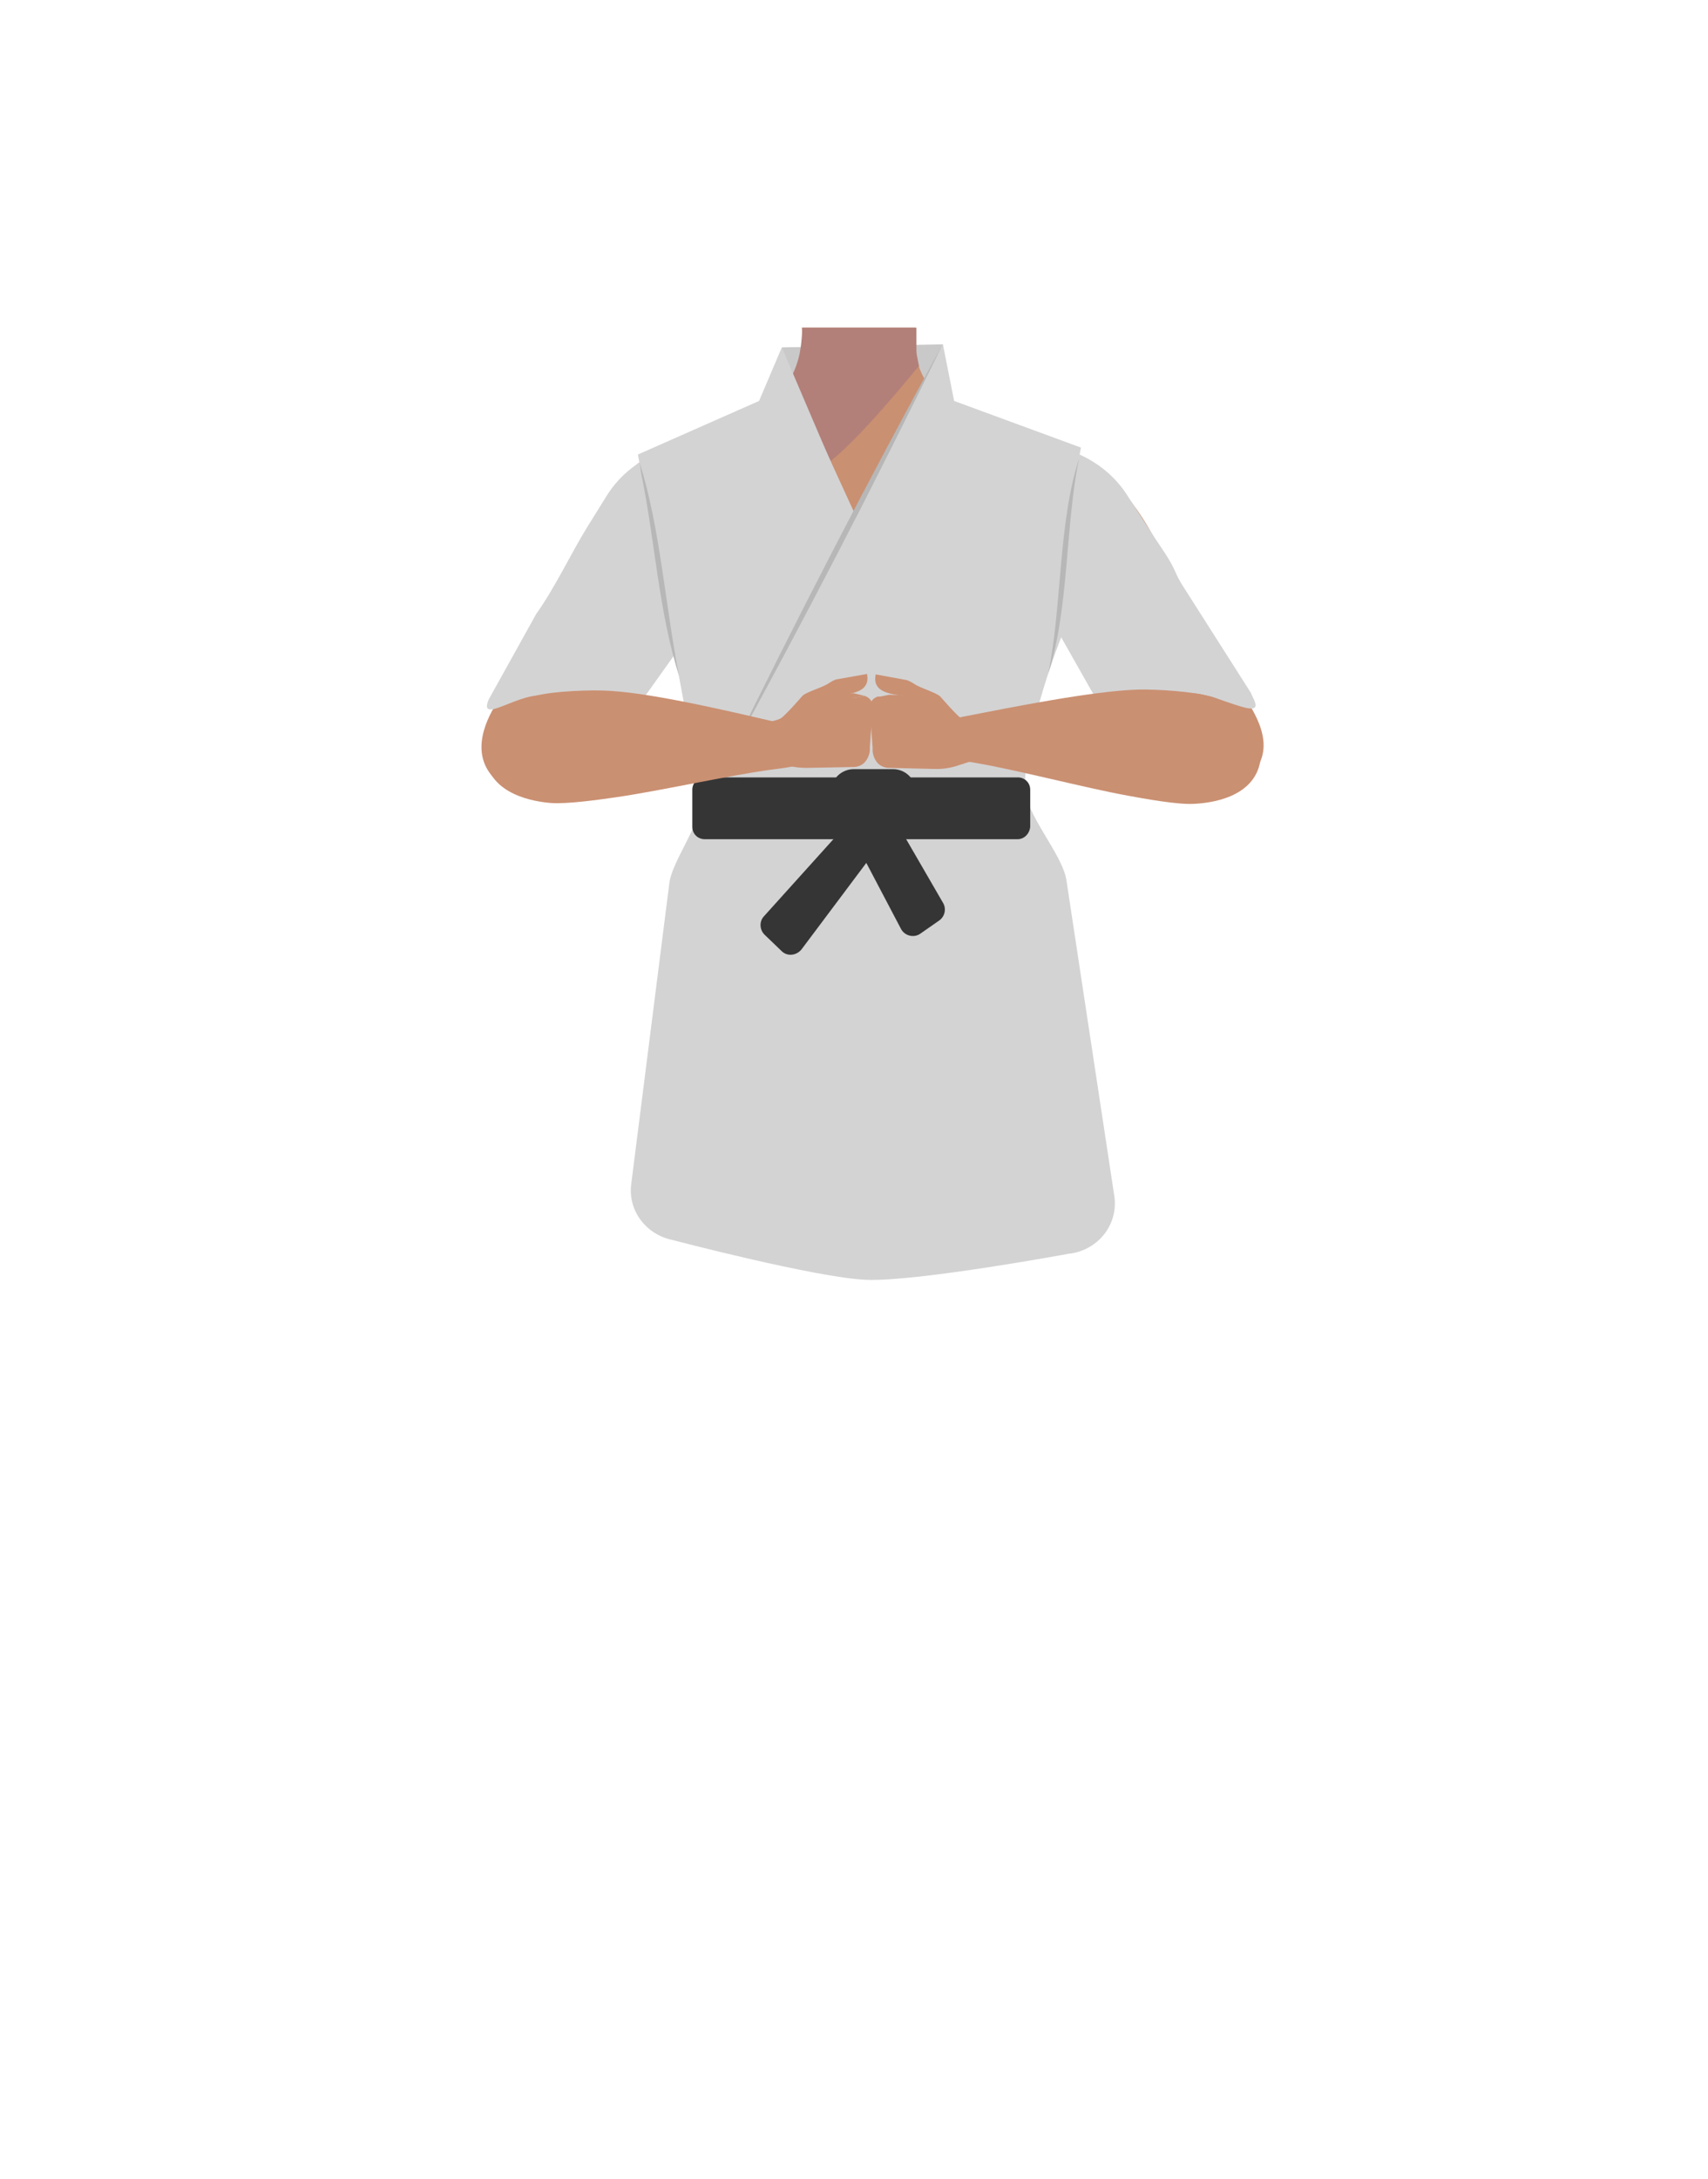 <?xml version="1.0" encoding="utf-8"?>
<!-- Generator: Adobe Illustrator 26.0.3, SVG Export Plug-In . SVG Version: 6.00 Build 0)  -->
<svg version="1.1" id="Calque_1" xmlns="http://www.w3.org/2000/svg" xmlns:xlink="http://www.w3.org/1999/xlink" x="0px" y="0px"
	 viewBox="0 0 788 1005" style="enable-background:new 0 0 788 1005;" xml:space="preserve">
<style type="text/css">
	.st0{fill:#C9C9C9;}
	.st1{fill:#CA9072;}
	.st2{fill:#B28079;}
	.st3{fill:#D3D3D3;}
	.st4{fill:#B7B7B7;}
	.st5{fill:#353535;}
</style>
<polygon class="st0" points="434.8,191.3 360.6,191.3 360.7,160.2 435,158.8 "/>
<path class="st1" d="M502.8,237.8c-0.6,38.4-13.2,39.2-23.9,48.3c-12.6,10.8-8.3,50-17.2,64c-2.5,3.8-11.4,10.1-15.8,9.1
	c-12.5-2.9-24-30.7-34.8-37.7c-6.3-4.1-23.6-3.6-30.2,0c-11.2,6.2-22.3,34.9-34.8,37.7c-4.4,1-13.3-5.2-15.8-9.1
	c-8.9-14-4.6-53.2-17.2-64c-10.7-9.1-20.2-6.9-20.9-45.3c-0.4-26.6,19-34.3,19-34.3l40.1-19.9c2.6-1.3,5.1-2.9,7.4-4.9
	c0.7-0.6,1.3-1.2,2-1.8c0.2-0.2,0.4-0.4,0.7-0.6c0,0,0,0,0-0.1c5.6-5.8,9.3-13.4,9.2-21.3l-0.7-6.8h52.5l0.1,5.3v0.8v4.2
	c0,0.5,0.1,1,0.1,1.5c0.2,1.9,0.6,3.8,1.2,5.7c0.8,2.5,1.9,4.8,3.3,7c2.7,4.2,6.5,7.6,11.2,9.9l40.5,20.1c1,0.5,2.1,1,3.2,1.3
	C489,209.3,503.2,214.5,502.8,237.8z"/>
<path class="st1" d="M497,209.6c24.6,12.8,37.3,42.3,37.3,42.3s30.9,54.1,41.5,71.9c4.9,8.4,15.6,25.8-5,38.8l0,0
	c-17,10.8-30.2-4-35.8-11.5c-11.3-15.4-31-49-44.5-62.1c-10.1-9.8-29.6-20.8-34.6-44.4c0,0-6.2-18.9,9.4-31.4l0.6-0.5
	C474.7,205.7,486.9,204.4,497,209.6L497,209.6z"/>
<path class="st1" d="M331.1,208.5l-0.7-0.4c-17.5-9.8-32.6,3.1-32.6,3.1c-19.9,13.5-22.9,35.7-28.1,48.8
	c-7,17.5-30.8,48.3-40.8,64.6c-5,8-13.6,25.7,2.8,37.5l0,0c19.9,14.2,31.9-2.1,37.9-9.9c12.6-16.5,51.1-65.4,51.1-65.4
	s22.6-22.9,25.2-50.5C346.9,225,341.1,214.1,331.1,208.5z"/>
<path class="st2" d="M424.1,168.6l-1,1.2c-5.2,6.3-28.8,35-41.8,44.3c-3.2,2.3-5.7,3.4-7.2,2.7c-5.7-2.7-13-27.4-15.2-35.1
	c0.7-0.6,1.3-1.2,2-1.8c0.1,0,0.1,0,0.2-0.1c0.1-0.2,0.3-0.4,0.5-0.5c0,0,0,0,0-0.1c0.2-0.2,0.4-0.5,0.5-0.7l0.1-0.1
	c3.3-4.5,5.5-9.7,6.7-15.2c0-0.2,0.1-0.4,0.1-0.6c0.3-1.4,0.5-3,0.7-4.8c0.1-0.7,0.1-1.4,0.2-2.2c0.1-1.4,0.2-2.9,0.3-4.5h52.6v11.2
	l0.1,0.7v0.1l0.1,0.7l0.9,4.6L424.1,168.6z"/>
<path class="st3" d="M578.6,322.8c-0.5-1.2-1.1-2.2-1.5-3.3l-31.9-50.1c-1.1-1.8-2.1-3.7-2.9-5.6c-2.3-5.3-5.9-10.3-9.1-15.1
	L519.8,228c-5.4-8.3-13.3-14.8-22.7-18.8l-63.4-26.5l-32.8,68.5l-32-69.8L303.2,209c-9.8,4.1-18,11-23.4,19.8l-8.9,14.3
	c-7.3,11.8-14.9,28-23.5,40l-22,39.6c-5.4,13.3,19.7-8.1,29.5-0.2c9.9,7.9,10.7,41.2,19.1,31.6c0.1-0.1,0.3-0.3,0.3-0.4l43.5-61
	l5.1,77.8c0.1,10.1-12.9,26.8-14.1,36.8l-17.6,138.9c-1.5,12,6.7,23,18.9,25.6c0,0,66.7,17.5,89.6,18.4
	c23.6,0.9,93.8-12.1,93.8-12.1c0.1,0,0.3,0,0.3,0c13.2-1.9,22.2-13.7,20.3-26.5L492,405.9c-1.8-12-19.3-30.9-19.2-42.9
	c0.3-28.3,16.8-69.1,16.8-69.1l34.5,61c9.1,9.5,8.2-24.7,18.1-33.4C551.6,313.1,584.4,335.4,578.6,322.8z"/>
<path class="st3" d="M360.7,160.2l-10.5,24.7l-55.9,24.7l21.4,115.5c1.6,6.5,4.4,12.6,8,18.1l4.1,6.2l135.6,1.9l6.1-9.4
	c3.4-5.1,5.9-10.9,7.5-16.9l21.7-118.6l-58.5-21.5l-5.2-26.2l-40.5,80.6L360.7,160.2z"/>
<g>
	<path class="st4" d="M434.8,159c-31.1,63.7-64,127.3-98.1,189.4C367.9,284.7,400.7,221.1,434.8,159L434.8,159z"/>
</g>
<g>
	<path class="st4" d="M295.1,213.4c9.6,30.2,12,67.7,18.3,98.6c-9.6-30.1-11.1-62.1-17.5-93.2L295.1,213.4z"/>
</g>
<g>
	<path class="st4" d="M497.8,211.6c-6.3,30.3-4.6,69.6-14.2,99.1C489.9,280.5,488.2,241,497.8,211.6L497.8,211.6z"/>
</g>
<g>
	<path class="st5" d="M469.5,387H325.1c-3.1,0-5.7-2.4-5.7-5.7v-17.1c0-3.1,2.4-5.7,5.7-5.7h144.5c3.1,0,5.7,2.4,5.7,5.7v17.1
		C475,384.4,472.6,387,469.5,387z"/>
	<path class="st5" d="M412,388.6h-18.1c-5.8,0-10.6-4.7-10.6-10.6v-12.7c0-5.8,4.7-10.6,10.6-10.6H412c5.8,0,10.6,4.7,10.6,10.6V378
		C422.7,383.8,418,388.6,412,388.6z"/>
	<path class="st5" d="M397.3,372.8l-44.8,49.7c-2.3,2.4-2.1,6.3,0.3,8.6l7.8,7.5c2.6,2.6,6.9,2.1,9.2-0.8l38.9-51.9l-16.4-2
		l23.4,44.5c1.7,3.2,6,4.3,9,2.1l8.6-6c2.6-1.8,3.4-5.4,1.8-8.1l-28.9-49.9L397.3,372.8z"/>
</g>
<path class="st1" d="M581.5,350.7c-2.7,17.3-23.3,19.7-30.9,20c-7.6,0.4-22.8-2.4-30.4-3.8c-19.3-3.5-51.3-11.9-70.2-15.1
	c-12.5-2.1-19-2.8-19.8-11.1c-0.7-7.6,11.4-9.7,16.2-10.6c19.6-3.8,57.8-11.5,78.8-12.1c8.6-0.2,26.2,0.9,34.5,3.5
	C582.8,329,582.3,345.7,581.5,350.7z"/>
<path class="st1" d="M223.9,349.2c2.1,17.3,22.6,20.5,30.2,21.1s22.9-1.6,30.5-2.7c19.4-2.8,51.7-10,70.7-12.6
	c12.5-1.6,19.1-2.2,20.3-10.4c1-7.5-11.1-10.1-15.8-11.2c-19.4-4.5-57.3-13.6-78.3-14.8c-8.6-0.6-26.2,0.1-34.6,2.3
	C223.4,327.6,223.3,344.2,223.9,349.2z"/>
<path class="st1" d="M351.4,349.1l-2.7-7.5c-0.2-0.3-0.2-0.8-0.4-1.1c-1-4.5,3.8-7.1,3.8-7.1s5.7-0.9,7.9-2
	c2.1-1.1,10.3-10.6,10.3-10.6c2.2-1.9,9.1-3.7,12-5.7c0.9-0.6,3.1-1.9,4.2-1.9l13.5-2.4c1.4,7-4.1,8.8-12.2,9.8
	c-2.4,0.3,5.6,1.3,5.6,1.3l5.6-1c2.6,1.1,3.5,2.5,3.6,5.5l-1.3,18.3c0.2,2.5-0.7,5-2.4,6.9l0,0c-1.2,1.2-2.9,2-4.7,2.1l-21.2,0.4
	c-4,0.1-8-0.4-11.7-1.8L351.4,349.1z"/>
<path class="st1" d="M393.8,319.7l-5.8,0.2l-12.5,7.3l-1.4,2.4l-8.2,5l3.7-0.7c3-0.6,6.1,0.4,8.2,2.6l1,1.1l-1.7-6.9l10.9-7.8
	l10.9-2L393.8,319.7z"/>
<path class="st1" d="M452.6,349.6l2.7-7.5c0.2-0.3,0.2-0.8,0.4-1.1c0.9-4.4-1.9-8.8-6.3-9.8l0,0c0,0-3.1,1.8-5.3,0.6
	c-2.1-1.1-10.3-10.6-10.3-10.6c-2.2-2-9.1-3.8-12-5.8c-0.9-0.6-3.1-1.9-4.2-1.9L404,311c-1.4,7.1,4.1,8.8,12.2,9.8
	c2.4,0.3-5.6,1.3-5.6,1.3l-5.7-0.9c-2.6,1.1-3.5,2.5-3.6,5.5l1.3,18.3c-0.2,2.6,0.7,5.1,2.4,7l0,0c1.2,1.2,2.9,2,4.7,2.1l21.2,0.5
	c4,0.2,8-0.5,11.7-1.8L452.6,349.6z"/>
<path class="st1" d="M410.3,320.4l5.8,0.2l12.4,7.2l1.4,2.4l8.2,5l-3.7-0.7c-2.9-0.6-6.1,0.4-8.2,2.6l-1,1.1l1.7-6.9l-10.9-7.9
	l-10.9-2L410.3,320.4z"/>
</svg>
